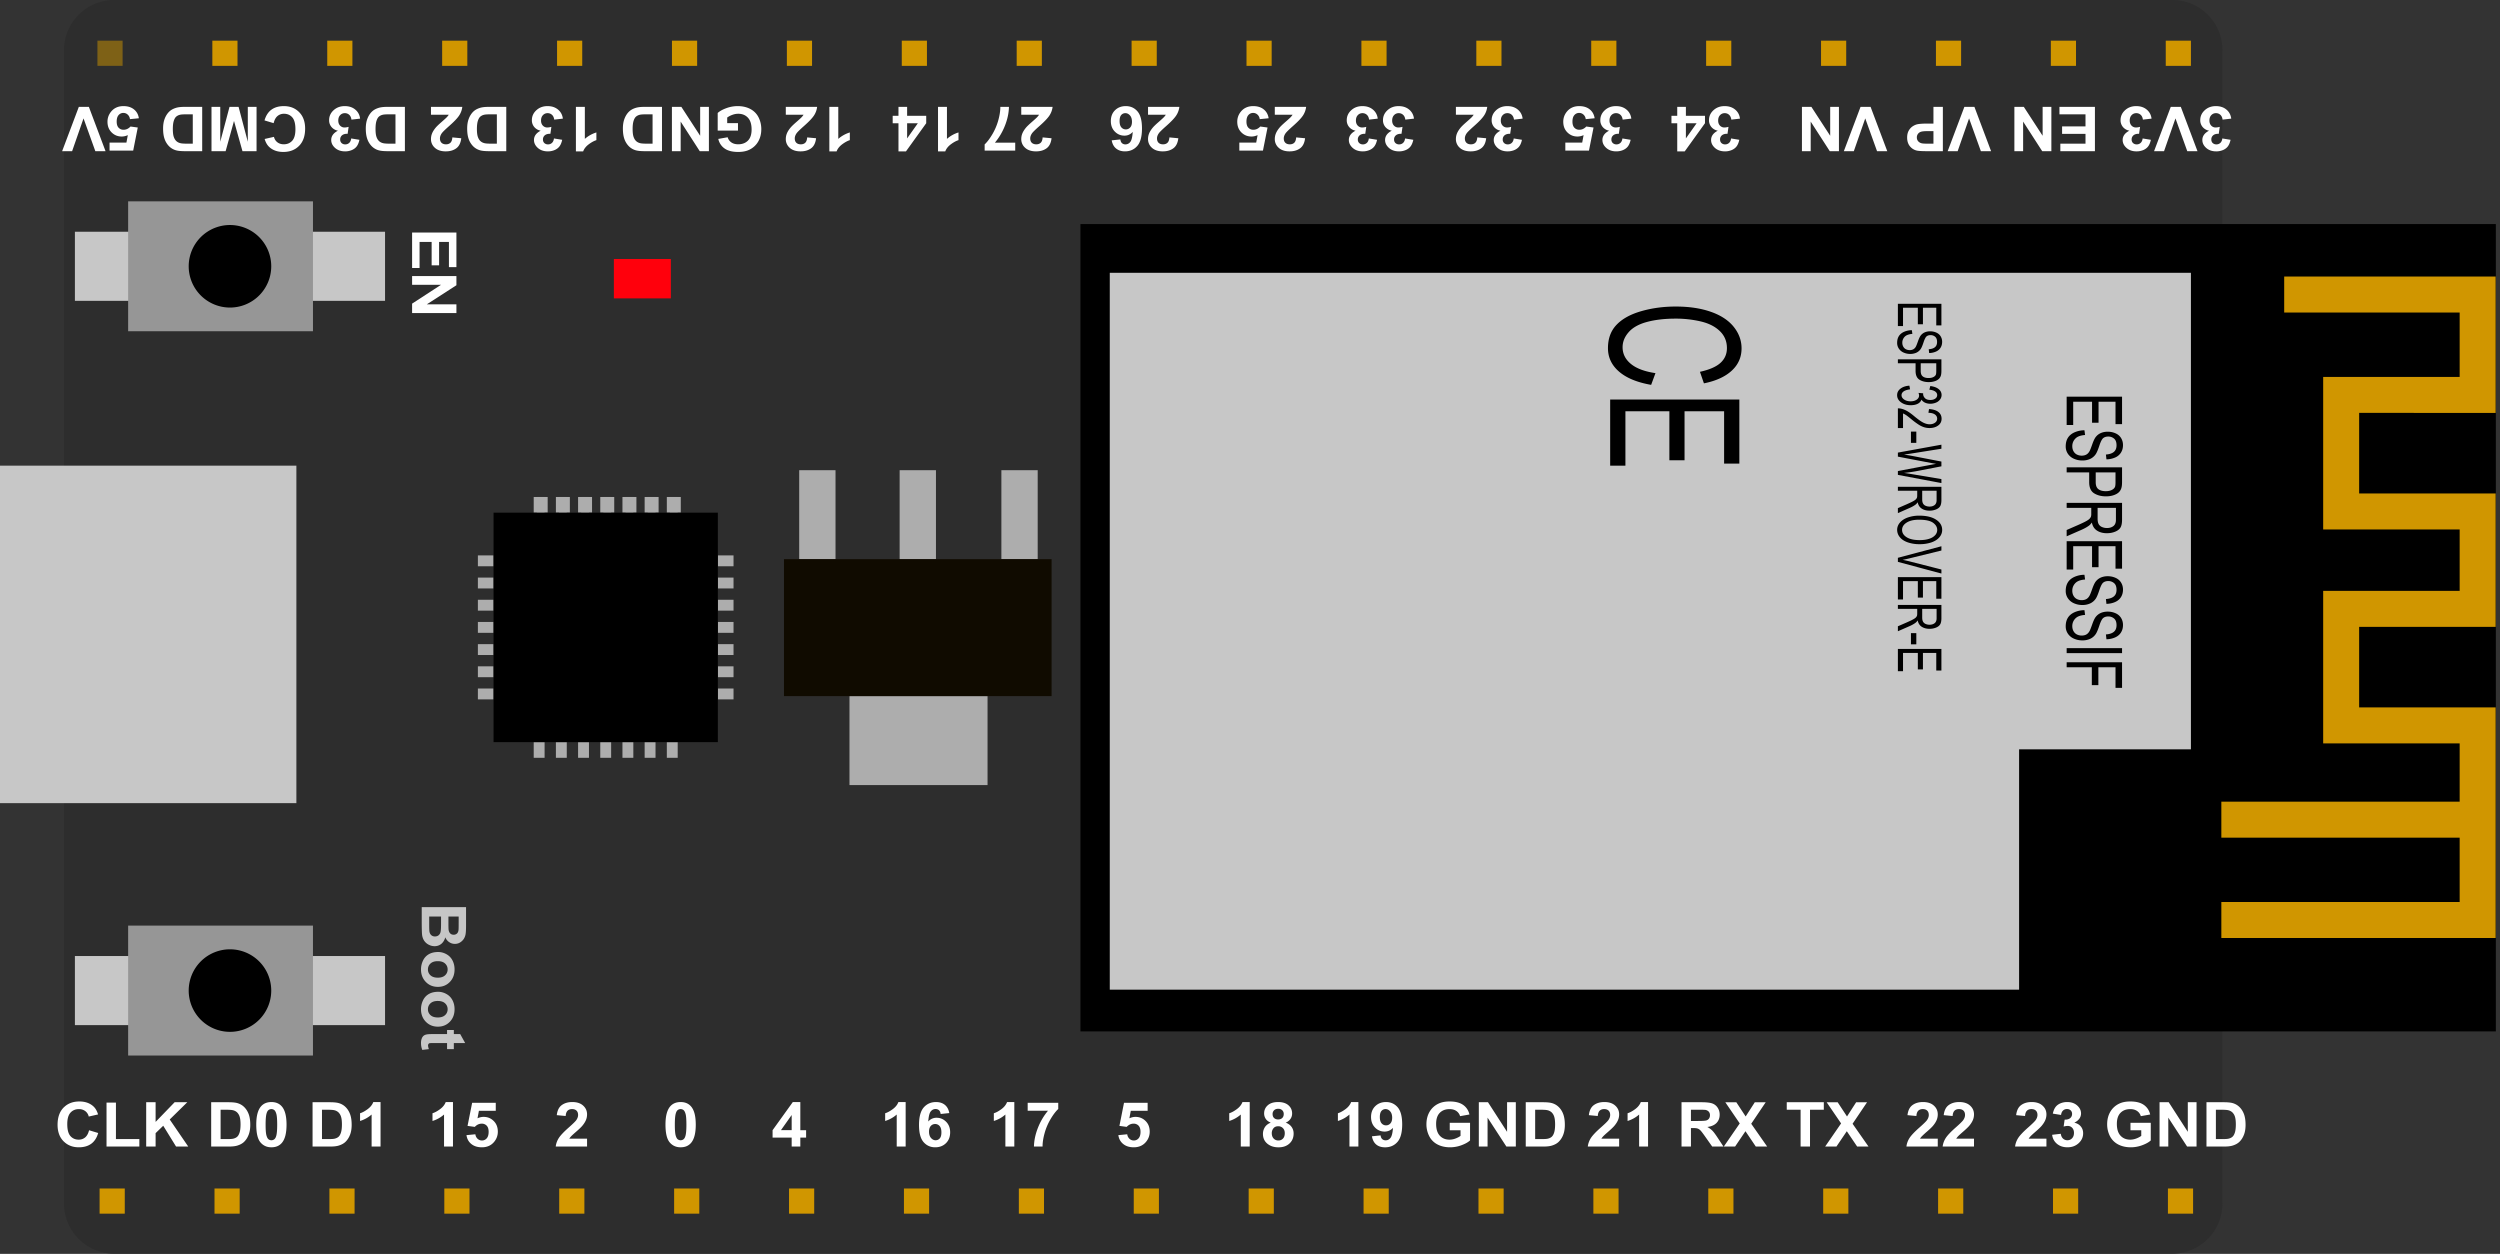 <svg viewBox="0 0 325 163" xmlns="http://www.w3.org/2000/svg" fill-rule="evenodd" clip-rule="evenodd" stroke-linejoin="round" stroke-miterlimit="2"><rect x="0" y="0" width="325" height="163" fill="#333333" stroke="none"/><path d="M282.403 162.977a6.522 6.522 0 006.519-6.519V6.519A6.522 6.522 0 00282.403 0H14.839A6.522 6.522 0 008.32 6.519v149.939a6.522 6.522 0 006.519 6.519h267.564z" fill="#2d2d2d"/><path d="M324.459 134.082V29.13H140.458v104.952h184.001z"/><path d="M302.013 76.811h17.743v-7.984h-17.743V49h17.743v-8.37h-22.811v-4.678h27.489v17.725H306.69v10.472h17.744v17.34H306.69v10.472h17.744v29.976h-35.659v-4.677h30.981v-8.364h-30.981v-4.678h30.981v-7.58h-17.743V76.811z" fill="#d09600"/><path d="M144.27 35.464h140.55v61.951h-22.337v31.241H144.27V35.464z" fill="#c7c7c7"/><path d="M246.725 39.493h5.658v2.805h-.668v-2.292h-1.733v2.146h-.663v-2.146h-1.926v2.382h-.668v-2.895zM248.543 42.923l.062.484a2.077 2.077 0 00-.697.16 1.027 1.027 0 00-.44.39 1.09 1.09 0 00-.168.596c0 .196.043.368.128.518.085.15.201.262.349.335.148.073.309.11.484.11a.967.967 0 00.465-.106.837.837 0 00.334-.349c.059-.104.151-.334.276-.691.125-.356.243-.606.353-.749.142-.185.317-.323.527-.414a1.75 1.75 0 01.704-.136c.286 0 .553.055.801.166.248.112.437.274.565.487.129.214.193.451.193.712 0 .288-.067.541-.202.761-.135.22-.334.389-.597.507a2.284 2.284 0 01-.891.19l-.054-.492c.358-.026.628-.116.81-.268.183-.153.274-.378.274-.677 0-.31-.083-.536-.249-.678a.888.888 0 00-.6-.213c-.203 0-.37.05-.501.15-.132.099-.266.357-.404.775-.137.417-.257.703-.36.858a1.392 1.392 0 01-.577.5 1.894 1.894 0 01-.805.162c-.301 0-.585-.059-.851-.177a1.421 1.421 0 01-.621-.51 1.312 1.312 0 01-.222-.747c0-.352.074-.646.224-.883.149-.237.373-.423.673-.558a2.57 2.57 0 011.017-.213zM246.725 46.712h5.658v1.464c0 .257-.018.454-.054.59a.997.997 0 01-.265.479 1.382 1.382 0 01-.546.311 2.426 2.426 0 01-.771.118c-.482 0-.889-.105-1.222-.315-.333-.21-.5-.59-.5-1.138v-.995h-2.3v-.514zm2.968.514v1.003c0 .331.09.567.27.706.18.14.434.209.76.209.237 0 .44-.041.608-.123.169-.082.28-.19.334-.324.033-.086.05-.246.05-.479v-.992h-2.022zM248.219 50.137l.092.476c-.393.055-.677.148-.85.279-.174.132-.261.292-.261.481 0 .224.113.413.34.567.226.155.506.232.841.232.319 0 .582-.072.789-.215.207-.143.311-.324.311-.545a.987.987 0 00-.077-.336l.609.053a.505.505 0 00-.007.077c0 .203.077.385.231.548.155.162.393.243.714.243.255 0 .466-.059.633-.177a.54.54 0 00.251-.458c0-.185-.085-.34-.255-.463-.17-.124-.424-.203-.764-.238l.124-.477c.465.059.826.191 1.082.397.256.207.384.463.384.77a.955.955 0 01-.199.585 1.247 1.247 0 01-.542.409 1.902 1.902 0 01-.729.142c-.245 0-.467-.045-.668-.135a1.102 1.102 0 01-.478-.4.938.938 0 01-.481.535c-.243.127-.547.19-.913.19-.494 0-.912-.123-1.256-.37-.343-.247-.515-.56-.515-.937 0-.341.148-.623.444-.848.296-.225.679-.354 1.15-.385zM247.393 55.652h-.668v-2.565c.168-.003.328.015.483.056.254.065.505.17.752.314.247.143.533.351.857.623.504.421.904.706 1.198.855.295.148.573.222.836.222.275 0 .507-.068.696-.203a.622.622 0 00.284-.528c0-.229-.1-.412-.301-.55-.201-.138-.479-.207-.834-.209l.074-.49c.532.034.938.16 1.217.379.279.219.419.512.419.881 0 .372-.151.667-.452.884-.301.217-.674.325-1.119.325-.226 0-.449-.031-.667-.095a2.884 2.884 0 01-.691-.316 9.922 9.922 0 01-.996-.734c-.35-.286-.587-.47-.712-.551a2.411 2.411 0 00-.376-.201v1.903zM248.423 56.11h.699v1.463h-.699V56.11zM246.725 58.838l5.658-1.029v.526l-3.709.59c-.388.064-.774.119-1.158.164.605.099.954.157 1.046.175l3.821.738v.62l-2.864.555c-.71.14-1.377.24-2.003.302.358.05.768.114 1.232.193l3.635.609v.516l-5.658-1.064v-.495l4.311-.817c.36-.069.581-.11.664-.122-.26-.041-.481-.079-.664-.114l-4.311-.823v-.524zM246.725 63.284h5.658v1.72c0 .346-.051.609-.153.789-.101.18-.281.324-.538.431a2.183 2.183 0 01-.853.162c-.401 0-.739-.089-1.015-.268-.275-.178-.45-.453-.525-.825a1.397 1.397 0 01-.281.309c-.201.15-.452.292-.753.426l-1.54.675v-.646l1.177-.513c.34-.15.6-.273.78-.37.18-.097.306-.184.378-.261a.7.7 0 00.151-.234c.018-.059.027-.154.027-.286v-.596h-2.513v-.513zm3.161.513v1.104c0 .235.035.418.106.55a.68.68 0 00.34.302c.155.069.325.103.507.103.268 0 .488-.066.66-.199.172-.134.259-.344.259-.632v-1.228h-1.872zM249.481 67.034c.939 0 1.674.173 2.205.519.532.345.797.792.797 1.339 0 .358-.125.681-.374.968-.25.288-.598.507-1.044.658a4.728 4.728 0 01-1.519.226 4.626 4.626 0 01-1.539-.238c-.453-.159-.796-.384-1.029-.675a1.478 1.478 0 01-.349-.942c0-.365.129-.691.386-.979.257-.288.608-.506 1.053-.654a4.448 4.448 0 011.413-.222zm-.012.529c-.682 0-1.219.126-1.611.377-.392.252-.588.567-.588.946 0 .387.198.705.594.954.396.25.958.375 1.686.375.461 0 .863-.053 1.206-.16.344-.107.61-.263.799-.469a.996.996 0 00.284-.692c0-.363-.182-.676-.546-.938-.364-.262-.972-.393-1.824-.393zM246.725 72.515l5.658-1.503v.555l-4.11 1.009c-.329.081-.638.149-.926.203.308.06.617.13.926.209l4.11 1.048v.524l-5.658-1.519v-.526zM246.725 75.031h5.658v2.806h-.668v-2.292h-1.733v2.146h-.663v-2.146h-1.926v2.382h-.668v-2.896zM246.725 78.644h5.658v1.72c0 .346-.051.609-.153.789-.101.18-.281.323-.538.431a2.183 2.183 0 01-.853.161c-.401 0-.739-.089-1.015-.267-.275-.178-.45-.453-.525-.826a1.405 1.405 0 01-.281.31c-.201.15-.452.292-.753.426l-1.54.675v-.646l1.177-.513c.34-.15.6-.274.78-.371.18-.097.306-.184.378-.26a.693.693 0 00.151-.235c.018-.058.027-.153.027-.285v-.596h-2.513v-.513zm3.161.513v1.104c0 .234.035.418.106.55a.684.684 0 00.34.302c.155.069.325.103.507.103.268 0 .488-.067.66-.2.172-.133.259-.343.259-.631v-1.228h-1.872zM248.423 82.304h.699v1.463h-.699v-1.463zM246.725 84.365h5.658v2.805h-.668v-2.291h-1.733v2.146h-.663v-2.146h-1.926v2.381h-.668v-2.895zM268.666 51.568h7.201v3.571h-.85v-2.917h-2.205v2.731h-.845v-2.731h-2.451v3.031h-.85v-3.685zM270.979 55.934l.079.616c-.36.029-.656.097-.887.204-.23.107-.417.272-.56.497a1.387 1.387 0 00-.213.758c0 .249.054.469.162.66.108.191.256.333.444.426.189.093.394.14.617.14.226 0 .423-.045.592-.135.168-.09.31-.238.425-.445.075-.132.192-.425.351-.879.159-.453.309-.771.449-.953.18-.236.404-.412.671-.527.267-.116.566-.174.896-.174.364 0 .704.071 1.02.212.316.142.555.349.719.62.164.272.246.574.246.906 0 .366-.086.689-.258.969a1.67 1.67 0 01-.759.645 2.93 2.93 0 01-1.135.242l-.068-.626c.455-.034.799-.148 1.031-.342.233-.194.349-.481.349-.861 0-.395-.106-.683-.317-.864a1.14 1.14 0 00-.764-.271c-.259 0-.471.064-.638.192-.167.126-.338.454-.514.985-.175.532-.328.896-.459 1.094a1.772 1.772 0 01-.734.636 2.42 2.42 0 01-1.025.206c-.383 0-.744-.076-1.083-.226a1.802 1.802 0 01-.79-.648 1.672 1.672 0 01-.283-.952c0-.447.095-.821.285-1.123.19-.303.476-.539.857-.711a3.27 3.27 0 011.294-.271zM268.666 60.757h7.201v1.863c0 .328-.023.578-.069.751a1.259 1.259 0 01-.336.61c-.166.164-.397.296-.695.396-.298.1-.626.15-.983.15-.612 0-1.13-.134-1.554-.401-.424-.267-.636-.75-.636-1.449v-1.266h-2.928v-.654zm3.777.654v1.276c0 .423.115.722.344.9.229.177.552.266.968.266.301 0 .559-.052.773-.157.215-.104.357-.242.425-.412.043-.11.064-.314.064-.61v-1.263h-2.574zM268.666 65.369h7.201v2.189c0 .44-.065.775-.194 1.004-.129.229-.358.412-.685.549-.328.137-.69.206-1.086.206-.511 0-.941-.114-1.292-.341-.35-.226-.573-.577-.668-1.051-.121.173-.24.305-.358.395-.256.19-.575.371-.958.542l-1.96.859v-.822l1.498-.654c.432-.19.763-.348.992-.471.23-.124.39-.234.482-.332a.878.878 0 00.191-.298 1.35 1.35 0 00.035-.364v-.758h-3.198v-.653zm4.023.653v1.405c0 .299.045.532.135.701a.87.87 0 00.432.384c.198.087.414.131.646.131.341 0 .621-.085.84-.254.22-.17.329-.438.329-.804v-1.563h-2.382zM268.666 70.354h7.201v3.571h-.85v-2.917h-2.205v2.732h-.845v-2.732h-2.451v3.031h-.85v-3.685zM270.979 74.72l.079.616c-.36.029-.656.097-.887.204-.23.107-.417.272-.56.497a1.387 1.387 0 00-.213.758c0 .249.054.469.162.66.108.191.256.333.444.426.189.093.394.14.617.14.226 0 .423-.045.592-.135.168-.09.31-.238.425-.445.075-.132.192-.425.351-.879.159-.453.309-.771.449-.953.18-.236.404-.411.671-.527.267-.116.566-.174.896-.174.364 0 .704.071 1.02.213.316.141.555.348.719.619.164.272.246.574.246.907 0 .366-.086.688-.258.968-.172.28-.425.495-.759.645-.334.15-.712.231-1.135.243l-.068-.627c.455-.034.799-.148 1.031-.342.233-.194.349-.481.349-.861 0-.395-.106-.683-.317-.864a1.14 1.14 0 00-.764-.271c-.259 0-.471.064-.638.192-.167.126-.338.454-.514.986-.175.531-.328.895-.459 1.093a1.772 1.772 0 01-.734.636 2.42 2.42 0 01-1.025.206c-.383 0-.744-.075-1.083-.226a1.802 1.802 0 01-.79-.648 1.67 1.67 0 01-.283-.952c0-.447.095-.821.285-1.123.19-.302.476-.539.857-.711a3.27 3.27 0 011.294-.271zM270.979 79.321l.079.617c-.36.029-.656.097-.887.203-.23.107-.417.273-.56.497a1.389 1.389 0 00-.213.758c0 .249.054.469.162.66.108.191.256.333.444.426.189.094.394.14.617.14.226 0 .423-.045.592-.134.168-.09.31-.239.425-.445.075-.133.192-.426.351-.879.159-.454.309-.772.449-.954.18-.235.404-.411.671-.527.267-.115.566-.173.896-.173.364 0 .704.07 1.02.212.316.141.555.348.719.62.164.271.246.574.246.906 0 .366-.086.689-.258.968-.172.28-.425.495-.759.645a2.913 2.913 0 01-1.135.243l-.068-.627c.455-.033.799-.147 1.031-.342.233-.194.349-.481.349-.86 0-.395-.106-.683-.317-.864a1.134 1.134 0 00-.764-.271c-.259 0-.471.064-.638.192-.167.125-.338.454-.514.985-.175.531-.328.895-.459 1.093-.193.287-.438.5-.734.637a2.42 2.42 0 01-1.025.205c-.383 0-.744-.075-1.083-.226a1.795 1.795 0 01-.79-.648 1.67 1.67 0 01-.283-.952c0-.446.095-.821.285-1.123.19-.302.476-.539.857-.711a3.27 3.27 0 011.294-.271zM268.666 84.256h7.201v.653h-7.201v-.653zM268.666 86.095h7.201v3.332h-.85v-2.678h-2.23v2.317h-.85v-2.317h-3.271v-.654zM215.21 48.507l-.561 1.525c-1.825-.32-3.217-.895-4.176-1.725-.958-.83-1.437-1.845-1.437-3.044 0-1.241.368-2.251 1.105-3.028.737-.778 1.804-1.37 3.202-1.776 1.398-.406 2.898-.609 4.502-.609 1.749 0 3.275.229 4.577.688 1.302.458 2.291 1.11 2.967 1.956.676.846 1.014 1.777 1.014 2.793 0 1.152-.428 2.121-1.283 2.906-.856.786-2.059 1.333-3.609 1.642l-.516-1.5c1.222-.267 2.112-.655 2.67-1.163.557-.508.836-1.147.836-1.917 0-.885-.309-1.625-.928-2.219-.619-.595-1.449-1.012-2.492-1.253a14.264 14.264 0 00-3.224-.362c-1.429 0-2.675.143-3.741.429-1.065.285-1.861.729-2.388 1.331-.527.602-.791 1.255-.791 1.956 0 .854.359 1.577 1.077 2.169.718.591 1.783.992 3.196 1.201zM209.322 51.94h16.794v8.328h-1.982v-6.803h-5.143v6.371h-1.971v-6.371h-5.716v7.07h-1.982V51.94z" fill-rule="nonzero"/><g fill="#d09600"><path d="M284.82 8.559V5.287h-3.272v3.272h3.272zM269.882 8.559V5.287h-3.272v3.272h3.272zM254.944 8.559V5.287h-3.272v3.272h3.272zM240.007 8.559V5.287h-3.273v3.272h3.273zM225.069 8.559V5.287h-3.273v3.272h3.273zM210.131 8.559V5.287h-3.272v3.272h3.272zM195.193 8.559V5.287h-3.272v3.272h3.272zM180.255 8.559V5.287h-3.272v3.272h3.272zM165.317 8.559V5.287h-3.272v3.272h3.272zM150.379 8.559V5.287h-3.272v3.272h3.272zM135.441 8.559V5.287h-3.272v3.272h3.272zM120.503 8.559V5.287h-3.272v3.272h3.272zM105.566 8.559V5.287h-3.273v3.272h3.273zM90.628 8.559V5.287h-3.273v3.272h3.273zM75.69 8.559V5.287h-3.272v3.272h3.272zM60.752 8.559V5.287H57.48v3.272h3.272zM45.814 8.559V5.287h-3.272v3.272h3.272zM30.876 8.559V5.287h-3.272v3.272h3.272z"/><path d="M15.938 8.559V5.287h-3.272v3.272h3.272z" fill-opacity=".5"/></g><g fill="#d09600"><path d="M285.101 157.776v-3.272h-3.272v3.272h3.272zM270.163 157.776v-3.272h-3.272v3.272h3.272zM255.225 157.776v-3.272h-3.272v3.272h3.272zM240.287 157.776v-3.272h-3.272v3.272h3.272zM225.349 157.776v-3.272h-3.272v3.272h3.272zM210.412 157.776v-3.272h-3.273v3.272h3.273zM195.474 157.776v-3.272h-3.272v3.272h3.272zM180.536 157.776v-3.272h-3.272v3.272h3.272zM165.598 157.776v-3.272h-3.272v3.272h3.272zM150.66 157.776v-3.272h-3.272v3.272h3.272zM135.722 157.776v-3.272h-3.272v3.272h3.272zM120.784 157.776v-3.272h-3.272v3.272h3.272zM105.846 157.776v-3.272h-3.272v3.272h3.272zM90.909 157.776v-3.272h-3.273v3.272h3.273zM75.971 157.776v-3.272h-3.273v3.272h3.273zM61.033 157.776v-3.272h-3.272v3.272h3.272zM46.095 157.776v-3.272h-3.272v3.272h3.272zM31.157 157.776v-3.272h-3.272v3.272h3.272zM16.219 157.776v-3.272h-3.272v3.272h3.272z"/></g><path d="M38.53 104.409V60.535H0v43.874h38.53zM50.056 39.109v-8.983H9.737v8.983h40.319z" fill="#c7c7c7"/><path d="M40.685 43.061V26.174H16.659v16.887h24.026z" fill="#969696"/><path d="M35.262 34.617a5.368 5.368 0 01-5.365 5.366 5.369 5.369 0 01-5.366-5.366 5.368 5.368 0 015.366-5.365 5.368 5.368 0 015.365 5.365z"/><path d="M50.056 133.266v-8.982H9.737v8.982h40.319z" fill="#c7c7c7"/><path d="M40.685 137.218v-16.886H16.659v16.886h24.026z" fill="#969696"/><path d="M35.262 128.775a5.368 5.368 0 01-5.365 5.365 5.368 5.368 0 01-5.366-5.365 5.368 5.368 0 015.366-5.365 5.368 5.368 0 015.365 5.365z"/><g fill="#adadad"><path d="M88.101 98.514v-2.038h-1.413v2.038h1.413zM85.217 98.514v-2.038h-1.413v2.038h1.413zM82.333 98.514v-2.038H80.92v2.038h1.413zM79.449 98.514v-2.038h-1.414v2.038h1.414zM76.565 98.514v-2.038h-1.414v2.038h1.414zM73.68 98.514v-2.038h-1.413v2.038h1.413zM70.796 98.514v-2.038h-1.413v2.038h1.413z"/></g><g fill="#adadad"><path d="M88.502 66.646v-2.038h-1.413v2.038h1.413zM85.618 66.646v-2.038h-1.413v2.038h1.413zM82.734 66.646v-2.038H81.32v2.038h1.414zM79.85 66.646v-2.038h-1.414v2.038h1.414zM76.965 66.646v-2.038h-1.413v2.038h1.413zM74.081 66.646v-2.038h-1.413v2.038h1.413zM71.197 66.646v-2.038h-1.413v2.038h1.413z"/></g><g fill="#adadad"><path d="M62.125 72.202h2.038v1.413h-2.038zM62.125 75.086h2.038v1.413h-2.038zM62.125 77.97h2.038v1.413h-2.038zM62.125 80.854h2.038v1.413h-2.038zM62.125 83.739h2.038v1.413h-2.038zM62.125 86.623h2.038v1.413h-2.038zM62.125 89.507h2.038v1.413h-2.038z"/></g><g fill="#adadad"><path d="M93.321 72.202h2.038v1.413h-2.038zM93.321 75.086h2.038v1.413h-2.038zM93.321 77.97h2.038v1.413h-2.038zM93.321 80.854h2.038v1.413h-2.038zM93.321 83.739h2.038v1.413h-2.038zM93.321 86.623h2.038v1.413h-2.038zM93.321 89.507h2.038v1.413h-2.038z"/></g><g fill="#adadad"><path d="M88.101 66.646v-2.038h-1.413v2.038h1.413zM85.217 66.646v-2.038h-1.413v2.038h1.413zM82.333 66.646v-2.038H80.92v2.038h1.413zM79.449 66.646v-2.038h-1.414v2.038h1.414zM76.565 66.646v-2.038h-1.414v2.038h1.414zM73.68 66.646v-2.038h-1.413v2.038h1.413zM70.796 66.646v-2.038h-1.413v2.038h1.413z"/></g><path d="M93.321 96.476v-29.83H64.163v29.83h29.158z"/><path d="M290.06 15.422l-1.124.13c-.036-.273-.133-.481-.29-.625a.814.814 0 00-.571-.216.803.803 0 00-.606.259c-.164.173-.246.406-.246.7 0 .277.079.497.236.66a.77.77 0 00.575.243c.149 0 .327-.027.533-.082l-.128.9c-.314-.008-.554.057-.719.194a.677.677 0 00-.248.549c0 .193.06.348.182.463a.668.668 0 00.483.173.72.72 0 00.509-.196c.141-.131.226-.323.256-.574l1.072.173c-.075.348-.187.627-.338.835-.15.208-.359.372-.628.491a2.21 2.21 0 01-.904.179c-.57 0-1.028-.173-1.373-.519-.284-.283-.426-.602-.426-.959 0-.505.291-.909.873-1.21a1.424 1.424 0 01-.833-.476 1.33 1.33 0 01-.313-.892c0-.505.195-.936.584-1.292.388-.357.872-.535 1.451-.535.549 0 1.004.15 1.365.45.361.3.57.692.628 1.177zM283.506 13.893l2.167 5.761h-1.328l-1.534-4.263-1.485 4.263h-1.298l2.171-5.761h1.307zM279.701 15.422l-1.125.13c-.036-.273-.132-.481-.289-.625a.816.816 0 00-.571-.216.802.802 0 00-.606.259c-.164.173-.246.406-.246.7 0 .277.079.497.236.66a.77.77 0 00.575.243c.149 0 .326-.027.533-.082l-.128.9c-.314-.008-.554.057-.72.194a.68.68 0 00-.248.549.61.61 0 00.182.463.672.672 0 00.484.173.72.72 0 00.509-.196c.14-.131.226-.323.256-.574l1.071.173c-.074.348-.187.627-.337.835-.15.208-.36.372-.628.491a2.21 2.21 0 01-.904.179c-.571 0-1.028-.173-1.373-.519-.284-.283-.426-.602-.426-.959 0-.505.291-.909.873-1.21a1.424 1.424 0 01-.834-.476 1.335 1.335 0 01-.312-.892c0-.505.194-.936.583-1.292.389-.357.873-.535 1.452-.535.548 0 1.003.15 1.364.45.362.3.571.692.629 1.177zM272.34 13.893v5.761h-4.495v-.974h3.271v-1.277h-3.044v-.971h3.044v-1.568h-3.387v-.971h4.611zM266.678 13.893v5.761h-1.191l-2.481-3.847v3.847h-1.137v-5.761h1.228l2.444 3.757v-3.757h1.137zM256.675 13.893l2.167 5.761h-1.328l-1.534-4.263-1.485 4.263h-1.298l2.171-5.761h1.307zM252.572 13.893v5.761h-1.964c-.744 0-1.229-.028-1.456-.086a1.6 1.6 0 01-.872-.564c-.234-.29-.352-.664-.352-1.122 0-.354.068-.651.203-.892s.307-.43.515-.568c.208-.137.42-.228.635-.273.292-.055.715-.083 1.269-.083h.798v-2.173h1.224zm-1.224 4.787v-1.635h-.67c-.482 0-.805.03-.967.09a.751.751 0 00-.521.731c0 .21.064.383.194.519s.294.221.492.255c.146.027.44.04.881.04h.591zM243.177 13.893l2.167 5.761h-1.328l-1.534-4.263-1.485 4.263h-1.298l2.171-5.761h1.307zM239.062 13.893v5.761h-1.191l-2.481-3.847v3.847h-1.138v-5.761h1.229l2.444 3.757v-3.757h1.137zM226.197 15.422l-1.125.13c-.036-.273-.133-.481-.29-.625a.813.813 0 00-.57-.216.802.802 0 00-.606.259c-.164.173-.246.406-.246.7 0 .277.078.497.235.66a.77.77 0 00.575.243c.149 0 .327-.027.534-.082l-.129.9c-.314-.008-.554.057-.719.194a.677.677 0 00-.248.549c0 .193.06.348.182.463a.669.669 0 00.484.173.717.717 0 00.508-.196c.141-.131.226-.323.257-.574l1.071.173c-.075.348-.187.627-.337.835-.151.208-.36.372-.629.491a2.21 2.21 0 01-.904.179c-.57 0-1.028-.173-1.372-.519-.284-.283-.426-.602-.426-.959 0-.505.29-.909.872-1.21a1.424 1.424 0 01-.833-.476 1.335 1.335 0 01-.312-.892c0-.505.194-.936.583-1.292.388-.357.872-.535 1.451-.535.549 0 1.004.15 1.365.45.361.3.571.692.629 1.177zM219.166 13.893v1.16h2.482v.966l-2.631 3.659h-.976v-3.655h-.752v-.97h.752v-1.16h1.125zm0 2.13v1.969l1.394-1.969h-1.394zM212.07 15.422l-1.125.13c-.036-.273-.132-.481-.289-.625a.817.817 0 00-.571-.216.802.802 0 00-.606.259c-.164.173-.246.406-.246.7 0 .277.078.497.236.66a.769.769 0 00.574.243c.149 0 .327-.027.534-.082l-.128.9c-.315-.008-.554.057-.72.194a.68.68 0 00-.248.549.61.61 0 00.182.463.67.67 0 00.484.173.721.721 0 00.509-.196c.14-.131.226-.323.256-.574l1.071.173c-.074.348-.187.627-.337.835-.15.208-.36.372-.629.491-.268.119-.57.179-.903.179-.571 0-1.029-.173-1.373-.519-.284-.283-.426-.602-.426-.959 0-.505.291-.909.872-1.21a1.424 1.424 0 01-.833-.476 1.335 1.335 0 01-.312-.892c0-.505.194-.936.583-1.292.389-.357.873-.535 1.452-.535.548 0 1.003.15 1.364.45.361.3.571.692.629 1.177zM207.302 15.375l-1.158.114a.927.927 0 00-.294-.592.82.82 0 00-.562-.218.797.797 0 00-.616.281c-.169.188-.253.47-.253.847 0 .354.084.619.25.796a.855.855 0 00.652.265c.333 0 .633-.14.897-.42l.943.129-.595 2.999h-3.073v-1.034h2.192l.182-.978a1.833 1.833 0 01-.794.184c-.516 0-.953-.178-1.311-.534-.359-.356-.538-.819-.538-1.387 0-.474.145-.898.434-1.27.395-.508.942-.762 1.642-.762.56 0 1.016.143 1.369.428.353.286.564.67.633 1.152zM197.943 15.422l-1.125.13c-.036-.273-.132-.481-.289-.625a.816.816 0 00-.571-.216.802.802 0 00-.606.259c-.164.173-.246.406-.246.7 0 .277.079.497.236.66a.77.77 0 00.575.243c.149 0 .326-.027.533-.082l-.128.9c-.314-.008-.554.057-.72.194a.68.68 0 00-.248.549.61.61 0 00.182.463.672.672 0 00.484.173.72.72 0 00.509-.196c.14-.131.226-.323.256-.574l1.071.173c-.074.348-.186.627-.337.835-.15.208-.36.372-.628.491a2.21 2.21 0 01-.904.179c-.571 0-1.028-.173-1.373-.519-.284-.283-.426-.602-.426-.959 0-.505.291-.909.873-1.21a1.427 1.427 0 01-.834-.476 1.335 1.335 0 01-.312-.892c0-.505.195-.936.583-1.292.389-.357.873-.535 1.452-.535.548 0 1.003.15 1.365.45.361.3.57.692.628 1.177zM189.267 14.919v-1.026h4.073a2.577 2.577 0 01-.397 1.103c-.22.347-.656.807-1.306 1.381-.524.464-.845.778-.964.943-.16.228-.24.453-.24.676 0 .246.07.436.209.568.139.132.332.198.577.198.243 0 .435-.069.579-.208.143-.139.226-.369.248-.692l1.158.11c-.069.608-.285 1.044-.649 1.309-.364.265-.819.397-1.365.397-.598 0-1.068-.153-1.41-.46a1.473 1.473 0 01-.513-1.143c0-.26.049-.507.147-.741.098-.235.253-.48.465-.737.141-.17.394-.415.761-.735s.599-.532.697-.637c.098-.104.177-.206.238-.306h-2.308zM183.816 15.422l-1.124.13c-.036-.273-.133-.481-.29-.625a.814.814 0 00-.571-.216.801.801 0 00-.605.259c-.164.173-.246.406-.246.7 0 .277.078.497.235.66a.77.77 0 00.575.243c.149 0 .327-.027.534-.082l-.129.9c-.314-.008-.554.057-.719.194a.677.677 0 00-.248.549c0 .193.06.348.182.463a.668.668 0 00.483.173.72.72 0 00.509-.196c.141-.131.226-.323.257-.574l1.071.173c-.075.348-.187.627-.337.835-.151.208-.36.372-.629.491a2.21 2.21 0 01-.904.179c-.57 0-1.028-.173-1.373-.519-.284-.283-.426-.602-.426-.959 0-.505.291-.909.873-1.21a1.424 1.424 0 01-.833-.476 1.336 1.336 0 01-.313-.892c0-.505.195-.936.584-1.292.388-.357.872-.535 1.451-.535.549 0 1.004.15 1.365.45.361.3.571.692.628 1.177zM179.106 15.422l-1.125.13c-.036-.273-.132-.481-.289-.625a.816.816 0 00-.571-.216.802.802 0 00-.606.259c-.164.173-.246.406-.246.7 0 .277.079.497.236.66a.77.77 0 00.575.243c.149 0 .326-.027.533-.082l-.128.9c-.314-.008-.554.057-.72.194a.68.68 0 00-.248.549.61.61 0 00.182.463.672.672 0 00.484.173.72.72 0 00.509-.196c.14-.131.226-.323.256-.574l1.071.173c-.074.348-.186.627-.337.835-.15.208-.36.372-.628.491a2.21 2.21 0 01-.904.179c-.571 0-1.028-.173-1.373-.519-.284-.283-.426-.602-.426-.959 0-.505.291-.909.873-1.21a1.427 1.427 0 01-.834-.476 1.335 1.335 0 01-.312-.892c0-.505.195-.936.583-1.292.389-.357.873-.535 1.452-.535.548 0 1.003.15 1.365.45.361.3.57.692.628 1.177zM165.724 14.919v-1.026h4.073a2.577 2.577 0 01-.397 1.103c-.22.347-.656.807-1.307 1.381-.523.464-.845.778-.963.943-.16.228-.24.453-.24.676 0 .246.07.436.209.568.139.132.331.198.577.198.242 0 .435-.069.579-.208.143-.139.226-.369.248-.692l1.158.11c-.069.608-.286 1.044-.649 1.309-.364.265-.819.397-1.365.397-.598 0-1.069-.153-1.41-.46a1.473 1.473 0 01-.513-1.143c0-.26.049-.507.147-.741.098-.235.253-.48.465-.737.14-.17.394-.415.761-.735.366-.32.599-.532.697-.637.097-.104.177-.206.237-.306h-2.307zM164.922 15.375l-1.158.114a.927.927 0 00-.294-.592.82.82 0 00-.562-.218.8.8 0 00-.617.281c-.168.188-.252.47-.252.847 0 .354.084.619.25.796a.855.855 0 00.652.265c.333 0 .632-.14.897-.42l.943.129-.596 2.999h-3.072v-1.034h2.192l.182-.978c-.26.123-.524.184-.794.184-.516 0-.953-.178-1.311-.534-.359-.356-.538-.819-.538-1.387 0-.474.145-.898.434-1.27.394-.508.942-.762 1.642-.762.56 0 1.016.143 1.369.428.353.286.564.67.633 1.152zM149.244 14.919v-1.026h4.073a2.577 2.577 0 01-.397 1.103c-.22.347-.656.807-1.306 1.381-.524.464-.845.778-.964.943-.16.228-.24.453-.24.676 0 .246.07.436.209.568.139.132.332.198.577.198.243 0 .436-.069.579-.208.143-.139.226-.369.248-.692l1.158.11c-.069.608-.285 1.044-.649 1.309-.364.265-.819.397-1.365.397-.598 0-1.068-.153-1.41-.46a1.473 1.473 0 01-.513-1.143c0-.26.049-.507.147-.741.098-.235.253-.48.465-.737.141-.17.394-.415.761-.735s.599-.532.697-.637c.098-.104.177-.206.238-.306h-2.308zM144.521 18.244l1.125-.118c.028.22.099.382.215.487a.645.645 0 00.451.157.774.774 0 00.622-.314c.17-.21.277-.646.321-1.309-.29.325-.649.487-1.079.487-.486 0-.901-.175-1.247-.526-.346-.351-.519-.804-.519-1.36 0-.589.182-1.062.546-1.418.363-.357.831-.535 1.401-.535.613 0 1.116.226 1.51.678.394.452.591 1.193.591 2.222 0 1.056-.205 1.817-.616 2.283-.411.467-.944.7-1.6.7-.461 0-.842-.123-1.144-.368-.302-.244-.494-.6-.577-1.066zm2.635-2.409c0-.359-.087-.636-.261-.832-.174-.195-.372-.292-.595-.292a.695.695 0 00-.538.239c-.143.16-.215.422-.215.786 0 .375.077.649.232.824a.74.74 0 00.578.261.74.74 0 00.567-.25c.154-.166.232-.412.232-.736zM132.764 14.919v-1.026h4.074a2.59 2.59 0 01-.397 1.103c-.221.347-.656.807-1.307 1.381-.524.464-.845.778-.964.943-.16.228-.24.453-.24.676 0 .246.07.436.209.568.14.132.332.198.577.198.243 0 .436-.069.579-.208.144-.139.226-.369.248-.692l1.158.11c-.069.608-.285 1.044-.649 1.309-.364.265-.819.397-1.365.397-.598 0-1.068-.153-1.41-.46a1.473 1.473 0 01-.513-1.143c0-.26.049-.507.147-.741.098-.235.253-.48.465-.737.141-.17.395-.415.761-.735.367-.32.599-.532.697-.637.098-.104.177-.206.238-.306h-2.308zM131.979 18.55v1.026h-3.975v-.802c.328-.306.662-.747 1.001-1.32a7.502 7.502 0 00.776-1.83c.177-.645.265-1.222.262-1.731h1.121c-.019.797-.192 1.609-.519 2.437a8.014 8.014 0 01-1.309 2.22h2.643zM121.942 13.893h1.162v4.162a4.06 4.06 0 011.501-.837v1.002c-.303.094-.633.273-.988.536-.356.264-.6.571-.732.922h-.943v-5.785zM117.926 13.893v1.16h2.482v.966l-2.631 3.659h-.976v-3.655h-.752v-.97h.752v-1.16h1.125zm0 2.13v1.969l1.394-1.969h-1.394zM107.815 13.893h1.162v4.162a4.068 4.068 0 011.501-.837v1.002c-.303.094-.632.273-.988.536-.356.264-.6.571-.732.922h-.943v-5.785zM102.154 14.919v-1.026h4.073a2.577 2.577 0 01-.397 1.103c-.221.347-.656.807-1.307 1.381-.524.464-.845.778-.963.943-.16.228-.24.453-.24.676 0 .246.069.436.209.568.139.132.331.198.577.198.242 0 .435-.069.579-.208.143-.139.226-.369.248-.692l1.158.11c-.069.608-.286 1.044-.65 1.309-.364.265-.818.397-1.364.397-.599 0-1.069-.153-1.411-.46a1.475 1.475 0 01-.512-1.143c0-.26.049-.507.146-.741.098-.235.253-.48.466-.737.14-.17.394-.415.761-.735.366-.32.599-.532.696-.637a1.82 1.82 0 00.238-.306h-2.307zM95.938 16.011v.971H93.3v-2.295c.256-.236.628-.443 1.114-.623.487-.179.98-.269 1.479-.269.634 0 1.186.126 1.658.379a2.47 2.47 0 011.063 1.085c.237.47.355.982.355 1.534 0 .6-.132 1.134-.397 1.6a2.616 2.616 0 01-1.162 1.073c-.388.191-.872.287-1.451.287-.753 0-1.341-.15-1.764-.45a2.027 2.027 0 01-.817-1.244l1.216-.216c.085.283.246.506.482.67.236.163.53.245.883.245.535 0 .96-.161 1.276-.483.315-.322.473-.8.473-1.434 0-.684-.16-1.197-.48-1.539-.319-.342-.739-.513-1.257-.513-.256 0-.513.048-.771.144a2.643 2.643 0 00-.664.348v.73h1.402zM92.158 13.893v5.761h-1.191l-2.481-3.847v3.847h-1.137v-5.761h1.228l2.444 3.757v-3.757h1.137zM86.058 19.654h-2.237c-.504 0-.889-.036-1.154-.11a2.049 2.049 0 01-.914-.53 2.505 2.505 0 01-.579-.934c-.132-.368-.198-.822-.198-1.361 0-.474.062-.883.186-1.226.152-.419.368-.759.649-1.018.213-.197.499-.35.861-.46.27-.081.631-.122 1.083-.122h2.303v5.761zm-1.224-.974v-3.816h-.914c-.341 0-.588.018-.74.055a1.149 1.149 0 00-.494.24c-.131.112-.238.298-.321.556-.082.258-.124.61-.124 1.055 0 .445.042.787.124 1.026.083.238.199.424.348.558.149.133.338.224.566.271.171.036.506.055 1.005.055h.55zM74.868 13.893h1.162v4.162a4.068 4.068 0 011.501-.837v1.002c-.303.094-.633.273-.988.536-.356.264-.6.571-.732.922h-.943v-5.785zM73.172 15.422l-1.124.13c-.036-.273-.133-.481-.29-.625a.814.814 0 00-.571-.216.801.801 0 00-.605.259c-.165.173-.247.406-.247.7 0 .277.079.497.236.66a.77.77 0 00.575.243c.149 0 .327-.027.533-.082l-.128.9c-.314-.008-.554.057-.719.194a.677.677 0 00-.248.549c0 .193.06.348.182.463a.668.668 0 00.483.173.72.72 0 00.509-.196c.141-.131.226-.323.256-.574l1.072.173c-.075.348-.187.627-.337.835-.151.208-.36.372-.629.491a2.21 2.21 0 01-.904.179c-.57 0-1.028-.173-1.373-.519-.284-.283-.426-.602-.426-.959 0-.505.291-.909.873-1.21a1.424 1.424 0 01-.833-.476 1.336 1.336 0 01-.313-.892c0-.505.195-.936.584-1.292.388-.357.872-.535 1.451-.535.549 0 1.004.15 1.365.45.361.3.57.692.628 1.177zM65.815 19.654h-2.237c-.504 0-.889-.036-1.154-.11a2.049 2.049 0 01-.914-.53 2.505 2.505 0 01-.579-.934c-.132-.368-.198-.822-.198-1.361 0-.474.062-.883.186-1.226.152-.419.368-.759.649-1.018.213-.197.499-.35.86-.46.271-.081.632-.122 1.084-.122h2.303v5.761zm-1.224-.974v-3.816h-.914c-.341 0-.588.018-.74.055a1.149 1.149 0 00-.494.24c-.131.112-.238.298-.321.556-.082.258-.124.61-.124 1.055 0 .445.042.787.124 1.026.083.238.199.424.348.558.149.133.338.224.566.271.171.036.506.055 1.005.055h.55zM56.027 14.919v-1.026H60.1a2.577 2.577 0 01-.397 1.103c-.22.347-.656.807-1.307 1.381-.523.464-.845.778-.963.943-.16.228-.24.453-.24.676 0 .246.07.436.209.568.139.132.331.198.577.198.242 0 .435-.069.579-.208.143-.139.226-.369.248-.692l1.158.11c-.069.608-.286 1.044-.65 1.309-.363.265-.818.397-1.364.397-.598 0-1.069-.153-1.41-.46a1.473 1.473 0 01-.513-1.143c0-.26.049-.507.147-.741.097-.235.253-.48.465-.737.14-.17.394-.415.761-.735.366-.32.599-.532.697-.637.097-.104.177-.206.237-.306h-2.307zM52.636 19.654h-2.238c-.504 0-.889-.036-1.153-.11a2.038 2.038 0 01-.914-.53 2.48 2.48 0 01-.579-.934c-.133-.368-.199-.822-.199-1.361 0-.474.062-.883.186-1.226.152-.419.368-.759.65-1.018.212-.197.499-.35.86-.46.27-.081.631-.122 1.083-.122h2.304v5.761zm-1.224-.974v-3.816h-.914c-.342 0-.589.018-.741.055a1.149 1.149 0 00-.494.24c-.131.112-.238.298-.32.556-.083.258-.124.61-.124 1.055 0 .445.041.787.124 1.026.082.238.198.424.347.558.149.133.338.224.567.271.171.036.506.055 1.005.055h.55zM46.813 15.422l-1.125.13c-.036-.273-.132-.481-.289-.625a.816.816 0 00-.571-.216.802.802 0 00-.606.259c-.164.173-.246.406-.246.7 0 .277.079.497.236.66a.77.77 0 00.575.243c.149 0 .326-.027.533-.082l-.128.9c-.314-.008-.554.057-.72.194a.68.68 0 00-.248.549.61.61 0 00.182.463.67.67 0 00.484.173.72.72 0 00.509-.196c.14-.131.226-.323.256-.574l1.071.173c-.074.348-.187.627-.337.835-.15.208-.36.372-.628.491a2.21 2.21 0 01-.904.179c-.571 0-1.028-.173-1.373-.519-.284-.283-.426-.602-.426-.959 0-.505.291-.909.873-1.21a1.424 1.424 0 01-.834-.476 1.335 1.335 0 01-.312-.892c0-.505.194-.936.583-1.292.389-.357.873-.535 1.452-.535.548 0 1.003.15 1.364.45.362.3.571.692.629 1.177zM35.573 16.011l-1.187-.357c.182-.629.485-1.096.908-1.401.423-.305.96-.458 1.61-.458.805 0 1.467.261 1.985.784.519.523.778 1.237.778 2.144 0 .959-.261 1.703-.782 2.234-.521.53-1.206.796-2.055.796-.742 0-1.344-.209-1.807-.625-.276-.247-.483-.6-.62-1.061l1.211-.275c.072.298.221.534.449.707.227.173.504.259.829.259.449 0 .814-.153 1.094-.459.28-.307.42-.803.42-1.49 0-.728-.138-1.247-.414-1.556-.276-.309-.634-.464-1.075-.464a1.27 1.27 0 00-.84.295c-.234.197-.402.506-.504.927zM33.352 13.893v5.761H31.52l-1.1-3.929-1.088 3.929h-1.836v-5.761h1.138v4.535l1.203-4.535h1.179l1.199 4.535v-4.535h1.137zM26.285 19.654h-2.238c-.504 0-.889-.036-1.153-.11a2.038 2.038 0 01-.914-.53 2.48 2.48 0 01-.579-.934c-.133-.368-.199-.822-.199-1.361 0-.474.062-.883.186-1.226.152-.419.368-.759.65-1.018.212-.197.499-.35.86-.46.27-.081.631-.122 1.083-.122h2.304v5.761zm-1.224-.974v-3.816h-.914c-.342 0-.589.018-.741.055a1.149 1.149 0 00-.494.24c-.131.112-.238.298-.32.556-.083.258-.124.61-.124 1.055 0 .445.041.787.124 1.026.082.238.198.424.347.558.149.133.338.224.567.271.171.036.505.055 1.005.055h.55zM18.051 15.375l-1.158.114a.927.927 0 00-.294-.592.819.819 0 00-.562-.218.797.797 0 00-.616.281c-.168.188-.252.47-.252.847 0 .354.083.619.25.796a.854.854 0 00.651.265c.334 0 .633-.14.897-.42l.943.129-.595 2.999h-3.073v-1.034h2.192l.182-.978a1.833 1.833 0 01-.794.184c-.516 0-.953-.178-1.311-.534-.358-.356-.538-.819-.538-1.387 0-.474.145-.898.435-1.27.394-.508.941-.762 1.641-.762.56 0 1.016.143 1.369.428.353.286.564.67.633 1.152zM11.554 13.893l2.167 5.761h-1.327l-1.535-4.263-1.484 4.263H8.076l2.171-5.761h1.307zM53.573 30.228h5.761v4.496h-.974v-3.272h-1.277v3.044h-.971v-3.044h-1.568v3.387h-.971v-4.611zM53.573 35.89h5.761v1.191l-3.847 2.481h3.847v1.137h-5.761v-1.228l3.757-2.444h-3.757V35.89z" fill="#fff" fill-rule="nonzero"/><path d="M60.586 117.926v2.423c0 .48-.019.837-.057 1.073a1.632 1.632 0 01-.237.633 1.511 1.511 0 01-.482.465c-.2.124-.425.186-.674.186-.27 0-.517-.076-.743-.229a1.402 1.402 0 01-.506-.623c-.103.37-.277.654-.523.852a1.34 1.34 0 01-.869.298c-.262 0-.516-.064-.764-.192a1.566 1.566 0 01-.593-.526 1.787 1.787 0 01-.273-.82c-.021-.204-.035-.697-.04-1.477v-2.063h5.761zm-.959 1.224h-1.332v.802c0 .477.007.773.02.889.023.21.092.374.206.494.114.12.264.18.45.18a.613.613 0 00.434-.155c.112-.103.179-.257.203-.461.013-.121.019-.47.019-1.046v-.703zm-2.291 0h-1.54v1.133c0 .441.012.721.035.839.032.182.108.33.23.445a.687.687 0 00.489.171.73.73 0 00.441-.132.75.75 0 00.263-.382c.055-.167.082-.529.082-1.086v-.988zM56.971 123.761c.367 0 .722.095 1.065.285.343.19.605.46.786.809.181.348.271.738.271 1.168 0 .664-.205 1.209-.615 1.633-.41.425-.928.637-1.554.637-.632 0-1.155-.214-1.57-.643-.415-.429-.623-.968-.623-1.619 0-.402.086-.786.259-1.152.173-.365.427-.643.761-.833.334-.19.74-.285 1.22-.285zm-.059 1.191c-.414 0-.731.103-.951.31-.22.207-.33.462-.33.765s.11.558.33.763c.22.205.54.308.959.308.408 0 .723-.103.943-.308.22-.205.33-.46.33-.763s-.11-.558-.33-.765c-.22-.207-.537-.31-.951-.31zM56.971 128.934c.367 0 .722.095 1.065.286.343.19.605.459.786.808.181.349.271.738.271 1.168 0 .665-.205 1.209-.615 1.634-.41.424-.928.637-1.554.637-.632 0-1.155-.215-1.57-.643-.415-.429-.623-.969-.623-1.619 0-.403.086-.787.259-1.152.173-.365.427-.643.761-.833.334-.191.74-.286 1.22-.286zm-.059 1.191c-.414 0-.731.104-.951.31-.22.207-.33.462-.33.765a1 1 0 00.33.763c.22.206.54.308.959.308.408 0 .723-.102.943-.308a1 1 0 00.33-.763c0-.303-.11-.558-.33-.765-.22-.206-.537-.31-.951-.31zM58.999 136.39h-.881v-.794h-1.682c-.34 0-.539.008-.595.023a.24.24 0 00-.139.104.335.335 0 00-.055.196c0 .107.035.263.106.467l-.857.1a2.424 2.424 0 01-.165-.919c0-.209.033-.398.1-.566a.824.824 0 01.259-.37c.107-.079.25-.133.431-.164.128-.024.388-.037.778-.037h1.819v-.533h.881v.533h.829l.644 1.166h-1.473v.794z" fill="#c6c6c6" fill-rule="nonzero"/><path d="M134.901 72.69V61.125h-4.721V72.69h4.721zM128.381 102.06V90.494h-17.948v11.566h17.948zM121.674 72.69V61.125h-4.721V72.69h4.721zM108.617 72.69V61.125h-4.721V72.69h4.721z" fill="#adadad"/><path d="M136.708 90.494V72.69h-34.79v17.804h34.79z" fill="#100b00"/><path d="M11.578 146.932l1.186.358c-.182.629-.484 1.096-.907 1.401-.423.305-.96.458-1.611.458-.805 0-1.467-.262-1.985-.784-.518-.523-.778-1.237-.778-2.144 0-.959.261-1.703.782-2.234.521-.53 1.206-.796 2.055-.796.742 0 1.344.209 1.808.625.275.246.482.6.62 1.061l-1.212.275a1.212 1.212 0 00-.448-.707 1.332 1.332 0 00-.83-.26c-.449 0-.814.154-1.093.46-.28.307-.42.803-.42 1.49 0 .728.138 1.247.413 1.556.276.309.634.464 1.076.464.325 0 .605-.099.839-.295.234-.197.403-.506.505-.928zM13.848 149.051v-5.714h1.224v4.743h3.044v.971h-4.268zM19.005 149.051v-5.761h1.224v2.558l2.473-2.558h1.646l-2.283 2.243 2.407 3.518h-1.584l-1.667-2.704-.992.963v1.741h-1.224zM27.454 143.29h2.237c.504 0 .889.036 1.154.11.355.099.66.276.914.53.253.254.446.565.579.933.132.368.198.822.198 1.362 0 .474-.062.883-.186 1.226-.152.419-.368.759-.649 1.018-.213.196-.499.35-.86.46-.271.081-.632.122-1.084.122h-2.303v-5.761zm1.224.974v3.816h.914c.341 0 .588-.018.74-.055.198-.047.363-.127.494-.24.131-.112.238-.298.321-.556.082-.258.124-.61.124-1.055 0-.445-.042-.787-.124-1.026a1.314 1.314 0 00-.348-.558 1.194 1.194 0 00-.566-.271c-.171-.037-.506-.055-1.005-.055h-.55zM35.282 143.266c.587 0 1.046.199 1.377.597.394.472.591 1.254.591 2.346 0 1.09-.198 1.874-.595 2.35-.328.393-.786.59-1.373.59-.59 0-1.066-.216-1.427-.647-.361-.431-.541-1.199-.541-2.304 0-1.085.198-1.866.595-2.343.328-.393.786-.589 1.373-.589zm0 .916a.597.597 0 00-.376.127c-.111.085-.196.238-.257.458-.08.286-.12.766-.12 1.442 0 .676.036 1.141.108 1.393.072.253.162.422.271.505a.595.595 0 00.374.126.592.592 0 00.376-.128c.111-.085.196-.237.257-.457.08-.283.12-.763.12-1.439s-.036-1.14-.108-1.393c-.072-.253-.162-.422-.271-.507a.59.59 0 00-.374-.127zM40.633 143.29h2.238c.504 0 .889.036 1.153.11.356.099.661.276.914.53.254.254.447.565.579.933.133.368.199.822.199 1.362 0 .474-.062.883-.186 1.226-.152.419-.368.759-.65 1.018-.212.196-.499.35-.86.46-.27.081-.631.122-1.083.122h-2.304v-5.761zm1.224.974v3.816h.914c.342 0 .589-.018.741-.055.198-.047.363-.127.494-.24.131-.112.238-.298.32-.556.083-.258.124-.61.124-1.055 0-.445-.041-.787-.124-1.026a1.304 1.304 0 00-.347-.558 1.193 1.193 0 00-.567-.271c-.171-.037-.506-.055-1.005-.055h-.55zM49.471 149.051h-1.162v-4.162a4.064 4.064 0 01-1.502.837v-1.002c.304-.094.633-.273.989-.537.356-.263.6-.57.732-.921h.943v5.785zM58.887 149.051h-1.162v-4.162a4.06 4.06 0 01-1.501.837v-1.002c.303-.094.633-.273.988-.537.356-.263.6-.57.732-.921h.943v5.785zM60.641 147.569l1.158-.114a.92.92 0 00.293.591c.163.146.35.219.563.219a.798.798 0 00.616-.281c.168-.188.252-.47.252-.847 0-.354-.083-.619-.25-.796a.855.855 0 00-.652-.265c-.333 0-.632.14-.897.42l-.943-.129.596-2.999h3.072v1.034h-2.191l-.182.978c.259-.123.523-.185.794-.185.515 0 .952.179 1.311.535.358.356.537.819.537 1.387 0 .474-.145.897-.434 1.269-.394.509-.942.763-1.642.763-.56 0-1.016-.143-1.369-.429-.353-.285-.563-.669-.632-1.151zM76.318 148.025v1.026h-4.073c.044-.388.176-.756.397-1.103.22-.347.656-.807 1.306-1.381.524-.464.845-.778.964-.943.16-.228.24-.453.24-.676 0-.246-.07-.436-.209-.568-.139-.132-.331-.198-.577-.198-.242 0-.435.069-.579.208-.143.139-.226.369-.248.691l-1.158-.11c.069-.607.285-1.044.649-1.308.364-.265.819-.397 1.365-.397.598 0 1.068.153 1.41.46.342.306.513.687.513 1.143 0 .26-.049.507-.147.741-.098.235-.253.48-.465.737-.141.17-.394.415-.761.735-.367.319-.599.532-.697.636a1.855 1.855 0 00-.237.307h2.307zM88.48 143.266c.588 0 1.047.199 1.378.597.394.472.591 1.254.591 2.346 0 1.09-.199 1.874-.596 2.35-.328.393-.785.59-1.373.59-.59 0-1.065-.216-1.426-.647-.361-.431-.542-1.199-.542-2.304 0-1.085.198-1.866.595-2.343.329-.393.786-.589 1.373-.589zm0 .916a.6.6 0 00-.376.127c-.11.085-.196.238-.256.458-.08.286-.12.766-.12 1.442 0 .676.036 1.141.107 1.393.072.253.162.422.271.505a.597.597 0 00.374.126.595.595 0 00.377-.128c.11-.085.196-.237.256-.457.08-.283.12-.763.12-1.439s-.036-1.14-.107-1.393c-.072-.253-.162-.422-.271-.507a.593.593 0 00-.375-.127zM102.917 149.051v-1.16h-2.481v-.966l2.63-3.659h.976v3.655h.753v.97h-.753v1.16h-1.125zm0-2.13v-1.969l-1.393 1.969h1.393zM117.735 149.051h-1.162v-4.162a4.064 4.064 0 01-1.502.837v-1.002c.304-.094.633-.273.989-.537.355-.263.599-.57.732-.921h.943v5.785zM123.408 144.7l-1.124.118c-.028-.22-.1-.382-.215-.487a.645.645 0 00-.451-.157c-.246 0-.453.105-.623.314-.169.21-.276.646-.32 1.309a1.386 1.386 0 011.079-.488c.486 0 .901.176 1.247.527.346.351.519.804.519 1.36 0 .589-.182 1.062-.546 1.418-.364.357-.831.535-1.402.535-.612 0-1.115-.226-1.509-.678-.394-.452-.591-1.193-.591-2.222 0-1.056.205-1.817.616-2.284.411-.466.944-.699 1.6-.699.461 0 .842.122 1.144.367.301.245.494.601.576 1.067zm-2.634 2.409c0 .359.087.636.261.831.173.196.372.293.595.293.215 0 .394-.08.538-.24.143-.159.215-.421.215-.786 0-.374-.077-.649-.232-.823a.74.74 0 00-.579-.261.743.743 0 00-.566.249c-.155.167-.232.412-.232.737zM131.861 149.051h-1.162v-4.162a4.06 4.06 0 01-1.501.837v-1.002c.303-.094.633-.273.988-.537.356-.263.6-.57.732-.921h.943v5.785zM133.598 144.394v-1.026h3.974v.802c-.328.306-.661.746-1 1.32a7.512 7.512 0 00-.776 1.829c-.178.646-.265 1.223-.262 1.732h-1.121c.019-.797.192-1.609.519-2.437a8.014 8.014 0 011.309-2.22h-2.643zM145.384 147.569l1.158-.114a.922.922 0 00.294.591c.162.146.35.219.562.219a.797.797 0 00.616-.281c.169-.188.253-.47.253-.847 0-.354-.084-.619-.25-.796a.855.855 0 00-.652-.265c-.333 0-.633.14-.897.42l-.943-.129.595-2.999h3.073v1.034h-2.192l-.182.978c.259-.123.524-.185.794-.185.516 0 .953.179 1.311.535.359.356.538.819.538 1.387 0 .474-.145.897-.434 1.269-.395.509-.942.763-1.642.763-.56 0-1.016-.143-1.369-.429-.353-.285-.564-.669-.633-1.151zM162.464 149.051h-1.162v-4.162a4.064 4.064 0 01-1.502.837v-1.002c.304-.094.633-.273.989-.537.355-.263.599-.57.732-.921h.943v5.785zM165.197 145.942c-.3-.12-.519-.286-.655-.497a1.247 1.247 0 01-.205-.694c0-.429.158-.784.474-1.065.315-.28.764-.42 1.346-.42.576 0 1.023.14 1.342.42.318.281.477.636.477 1.065 0 .268-.073.505-.219.714a1.373 1.373 0 01-.616.477c.336.128.592.316.767.562.175.246.263.531.263.853 0 .532-.179.964-.536 1.297-.357.332-.832.499-1.425.499-.551 0-1.01-.138-1.377-.413-.433-.325-.649-.77-.649-1.336 0-.312.081-.598.244-.859.163-.26.419-.461.769-.603zm.24-1.112c0 .22.066.392.197.515.13.123.305.184.523.184.22 0 .397-.062.529-.186.132-.125.199-.297.199-.517a.653.653 0 00-.197-.497.72.72 0 00-.519-.187c-.223 0-.401.063-.533.189a.655.655 0 00-.199.499zm-.107 2.468c0 .304.082.541.246.711.164.17.368.256.614.256.24 0 .438-.082.595-.246.157-.164.236-.4.236-.709 0-.27-.08-.487-.24-.651a.815.815 0 00-.608-.245c-.284 0-.495.093-.635.279a.988.988 0 00-.208.605zM176.59 149.051h-1.162v-4.162a4.06 4.06 0 01-1.501.837v-1.002c.303-.094.633-.273.989-.537.355-.263.599-.57.732-.921h.942v5.785zM178.352 147.718l1.125-.118c.028.218.099.379.215.484a.657.657 0 00.459.157c.24 0 .444-.105.612-.314.168-.21.276-.645.323-1.305a1.42 1.42 0 01-1.096.483 1.68 1.68 0 01-1.235-.524c-.346-.35-.519-.805-.519-1.366 0-.584.183-1.055.548-1.413.366-.357.831-.536 1.396-.536.615 0 1.119.226 1.514.678.394.452.591 1.195.591 2.23 0 1.053-.205 1.813-.616 2.279-.411.467-.946.7-1.605.7-.474 0-.857-.12-1.149-.36-.293-.24-.48-.598-.563-1.075zm2.63-2.413c0-.356-.086-.632-.258-.829-.173-.196-.372-.294-.598-.294a.682.682 0 00-.535.241c-.142.161-.213.425-.213.792 0 .372.077.645.231.819a.741.741 0 00.579.262.734.734 0 00.565-.252c.153-.167.229-.414.229-.739zM188.467 146.932v-.97h2.639v2.295c-.257.236-.628.443-1.115.623a4.25 4.25 0 01-1.478.269c-.634 0-1.187-.127-1.658-.379a2.465 2.465 0 01-1.063-1.085 3.362 3.362 0 01-.356-1.535c0-.6.132-1.133.397-1.599a2.621 2.621 0 011.162-1.073c.389-.191.873-.287 1.452-.287.752 0 1.34.15 1.764.45.423.3.695.715.816 1.244l-1.216.216a1.221 1.221 0 00-.481-.67c-.236-.164-.53-.246-.883-.246-.535 0-.96.162-1.276.484-.316.322-.474.8-.474 1.434 0 .684.16 1.197.48 1.539.32.342.739.513 1.257.513a2.2 2.2 0 00.772-.144c.257-.096.479-.211.663-.348v-.731h-1.402zM192.247 149.051v-5.761h1.191l2.482 3.847v-3.847h1.137v5.761h-1.228l-2.445-3.757v3.757h-1.137zM198.347 143.29h2.237c.505 0 .889.036 1.154.11.356.099.66.276.914.53s.447.565.579.933c.132.368.199.822.199 1.362 0 .474-.063.883-.187 1.226a2.516 2.516 0 01-.649 1.018c-.212.196-.499.35-.86.46-.27.081-.631.122-1.084.122h-2.303v-5.761zm1.224.974v3.816h.914c.342 0 .589-.018.74-.055.199-.047.364-.127.494-.24.131-.112.238-.298.321-.556.083-.258.124-.61.124-1.055 0-.445-.041-.787-.124-1.026a1.323 1.323 0 00-.347-.558 1.193 1.193 0 00-.567-.271c-.171-.037-.506-.055-1.005-.055h-.55zM210.489 148.025v1.026h-4.074c.044-.388.177-.756.397-1.103.221-.347.656-.807 1.307-1.381.524-.464.845-.778.964-.943.16-.228.24-.453.24-.676 0-.246-.07-.436-.209-.568-.14-.132-.332-.198-.577-.198-.243 0-.436.069-.579.208-.144.139-.226.369-.248.691l-1.158-.11c.069-.607.285-1.044.649-1.308.364-.265.819-.397 1.365-.397.598 0 1.068.153 1.41.46.342.306.513.687.513 1.143 0 .26-.049.507-.147.741-.098.235-.253.48-.465.737-.141.17-.395.415-.761.735-.367.319-.599.532-.697.636a1.921 1.921 0 00-.238.307h2.308zM214.248 149.051h-1.162v-4.162a4.068 4.068 0 01-1.501.837v-1.002c.303-.094.632-.273.988-.537.356-.263.6-.57.732-.921h.943v5.785zM218.598 149.051v-5.761h2.577c.648 0 1.118.051 1.412.155.294.103.529.287.705.552.177.264.265.567.265.908 0 .432-.134.789-.401 1.071-.268.281-.668.459-1.2.532.265.147.483.308.656.483.172.176.404.488.697.936l.74 1.124h-1.464l-.885-1.254c-.314-.448-.529-.73-.645-.847a.965.965 0 00-.368-.24c-.13-.043-.335-.064-.616-.064h-.249v2.405h-1.224zm1.224-3.325h.906c.587 0 .954-.024 1.1-.071a.654.654 0 00.343-.243.724.724 0 00.124-.433.666.666 0 00-.163-.469.758.758 0 00-.461-.226 10.81 10.81 0 00-.893-.02h-.956v1.462zM224.094 149.051l2.072-3.007-1.877-2.754h1.431l1.215 1.85 1.191-1.85h1.419l-1.886 2.798 2.072 2.963h-1.476l-1.344-1.993-1.349 1.993h-1.468zM234.077 149.051v-4.787h-1.799v-.974h4.818v.974h-1.795v4.787h-1.224zM237.27 149.051l2.072-3.007-1.878-2.754h1.431l1.216 1.85 1.191-1.85h1.418l-1.885 2.798 2.072 2.963h-1.477l-1.344-1.993-1.348 1.993h-1.468zM251.909 148.025v1.026h-4.073c.044-.388.176-.756.397-1.103.221-.347.656-.807 1.307-1.381.524-.464.845-.778.963-.943.16-.228.24-.453.24-.676 0-.246-.069-.436-.209-.568-.139-.132-.331-.198-.577-.198-.242 0-.435.069-.578.208-.144.139-.227.369-.249.691l-1.158-.11c.069-.607.286-1.044.65-1.308.364-.265.819-.397 1.364-.397.599 0 1.069.153 1.411.46.341.306.512.687.512 1.143 0 .26-.049.507-.146.741-.098.235-.253.48-.466.737-.14.17-.394.415-.761.735a12.06 12.06 0 00-.696.636 1.865 1.865 0 00-.238.307h2.307zM256.62 148.025v1.026h-4.074c.044-.388.177-.756.397-1.103.221-.347.656-.807 1.307-1.381.524-.464.845-.778.964-.943.16-.228.24-.453.24-.676 0-.246-.07-.436-.209-.568-.14-.132-.332-.198-.577-.198-.243 0-.436.069-.579.208-.144.139-.226.369-.248.691l-1.158-.11c.069-.607.285-1.044.649-1.308.364-.265.819-.397 1.365-.397.598 0 1.068.153 1.41.46.342.306.513.687.513 1.143 0 .26-.049.507-.147.741-.098.235-.253.48-.465.737-.141.17-.395.415-.761.735-.367.319-.599.532-.697.636a1.921 1.921 0 00-.238.307h2.308zM266.036 148.025v1.026h-4.073c.044-.388.176-.756.397-1.103.22-.347.656-.807 1.307-1.381.523-.464.845-.778.963-.943.16-.228.24-.453.24-.676 0-.246-.07-.436-.209-.568-.139-.132-.331-.198-.577-.198-.242 0-.435.069-.579.208-.143.139-.226.369-.248.691l-1.158-.11c.069-.607.286-1.044.649-1.308.364-.265.819-.397 1.365-.397.598 0 1.068.153 1.41.46.342.306.513.687.513 1.143 0 .26-.049.507-.147.741-.098.235-.253.48-.465.737-.141.17-.394.415-.761.735-.367.319-.599.532-.697.636a1.855 1.855 0 00-.237.307h2.307zM266.781 147.522l1.124-.13c.036.273.133.481.29.625a.814.814 0 00.571.216.801.801 0 00.605-.259c.164-.173.246-.406.246-.7 0-.277-.078-.497-.235-.66a.772.772 0 00-.575-.244c-.149 0-.327.028-.534.083l.129-.9c.314.008.554-.057.719-.194a.677.677 0 00.248-.549.605.605 0 00-.182-.463.669.669 0 00-.484-.173.717.717 0 00-.508.196c-.141.131-.226.322-.257.574l-1.071-.173c.075-.348.187-.627.337-.835.151-.208.36-.372.629-.491a2.21 2.21 0 01.904-.179c.57 0 1.028.173 1.373.519.284.283.425.602.425.959 0 .505-.29.909-.872 1.21.347.071.625.229.833.475.208.247.312.544.312.892 0 .506-.194.937-.583 1.293-.388.357-.872.535-1.451.535-.549 0-1.004-.15-1.365-.45a1.736 1.736 0 01-.628-1.177zM276.962 146.932v-.97h2.638v2.295c-.256.236-.627.443-1.114.623-.487.179-.98.269-1.479.269-.634 0-1.186-.127-1.658-.379a2.47 2.47 0 01-1.063-1.085 3.361 3.361 0 01-.355-1.535c0-.6.132-1.133.397-1.599a2.616 2.616 0 011.162-1.073c.389-.191.872-.287 1.451-.287.753 0 1.341.15 1.764.45.423.3.696.715.817 1.244l-1.216.216a1.218 1.218 0 00-.482-.67c-.235-.164-.53-.246-.883-.246-.535 0-.96.162-1.275.484-.316.322-.474.8-.474 1.434 0 .684.16 1.197.48 1.539.32.342.739.513 1.257.513.256 0 .513-.048.771-.144.258-.096.479-.211.664-.348v-.731h-1.402zM280.742 149.051v-5.761h1.191l2.481 3.847v-3.847h1.137v5.761h-1.228l-2.444-3.757v3.757h-1.137zM286.842 143.29h2.237c.504 0 .889.036 1.154.11.355.099.66.276.914.53.253.254.446.565.579.933.132.368.198.822.198 1.362 0 .474-.062.883-.186 1.226-.152.419-.368.759-.649 1.018-.213.196-.499.35-.86.46-.271.081-.632.122-1.084.122h-2.303v-5.761zm1.224.974v3.816h.914c.341 0 .588-.018.74-.055.198-.047.363-.127.494-.24.131-.112.238-.298.321-.556.082-.258.124-.61.124-1.055 0-.445-.042-.787-.124-1.026a1.314 1.314 0 00-.348-.558 1.194 1.194 0 00-.566-.271c-.171-.037-.506-.055-1.005-.055h-.55z" fill="#fff" fill-rule="nonzero"/><path d="M87.21 38.79v-5.122h-7.406v5.122h7.406z" fill="#ff000c"/></svg>